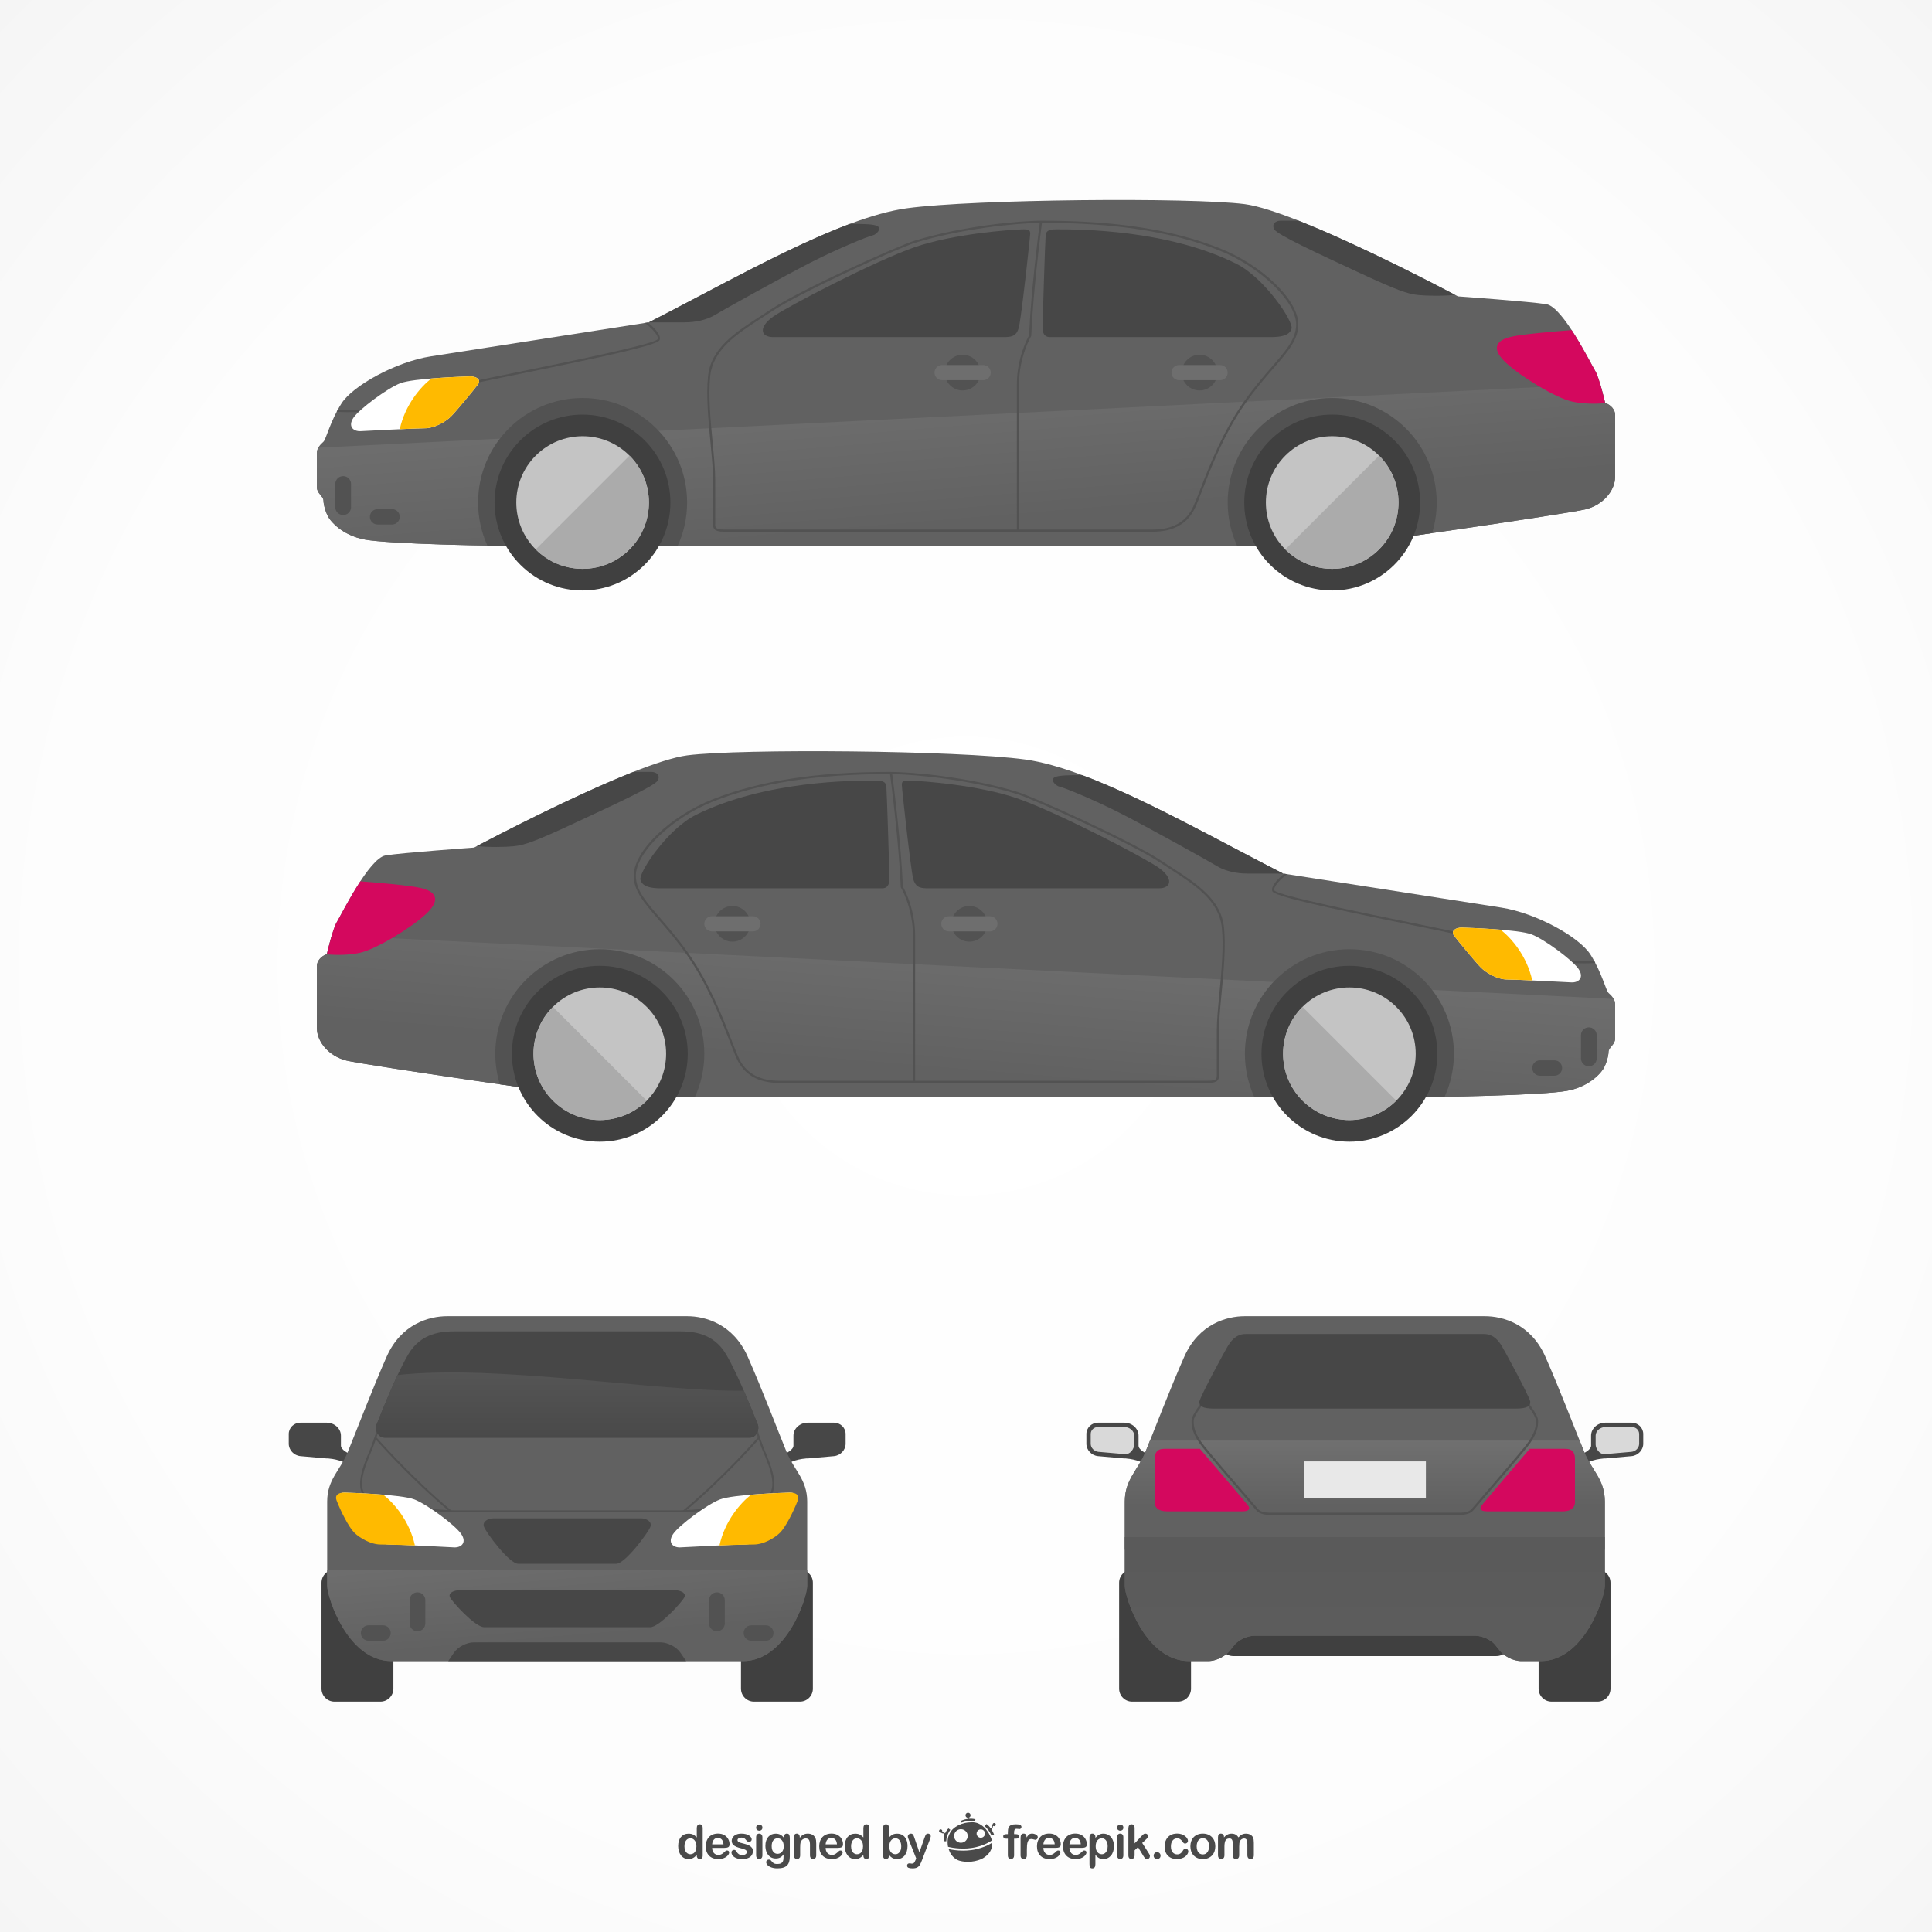 <?xml version="1.0" encoding="utf-8"?>
<!-- Generator: Adobe Illustrator 27.5.0, SVG Export Plug-In . SVG Version: 6.00 Build 0)  -->
<svg version="1.1" xmlns="http://www.w3.org/2000/svg" xmlns:xlink="http://www.w3.org/1999/xlink" x="0px" y="0px"
	 viewBox="0 0 500 500" style="enable-background:new 0 0 500 500;" xml:space="preserve">
<rect x="0" y="0" width="500" height="500" fill="#808080" stroke="none"/>
<g id="BACKGROUND">
	<radialGradient id="SVGID_1_" cx="250" cy="250" r="419.67" gradientUnits="userSpaceOnUse">
		<stop  offset="0" style="stop-color:#FFFFFF"/>
		<stop  offset="0.566" style="stop-color:#FDFDFD"/>
		<stop  offset="0.821" style="stop-color:#F6F6F6"/>
		<stop  offset="1" style="stop-color:#EAEAEA"/>
	</radialGradient>
	<rect style="fill:url(#SVGID_1_);" width="500" height="500"/>
</g>
<g id="OBJECTS">
	<g>
		<path style="fill:#616161;" d="M85.443,134.483c0,0,2.798,4.057,9.094,5.176c6.295,1.119,31.477,1.679,46.307,1.679
			c14.829,0,196.278,0,203.926,0c3.918,0,60.904-8.394,65.521-9.513c4.616-1.119,7.694-4.897,7.694-8.394c0-3.498,0-14.991,0-16.135
			c0-1.143-0.978-2.472-2.588-3.032c0,0-1.469-6.505-2.588-8.324c-1.119-1.819-8.324-16.508-12.592-17.208
			c-4.267-0.699-22.897-2.028-22.897-2.028s-41.41-22.103-55.213-23.876c-13.805-1.772-69.904-1.306-87.391,1.072
			c-17.488,2.378-44.302,18.047-66.779,29.519c0,0-47.519,7.415-56.472,8.814c-8.954,1.399-20.146,7.554-23.083,12.171
			c-2.938,4.616-3.987,9.303-4.687,9.933c-0.699,0.629-1.679,1.539-1.679,2.938c0,1.399,0,7.345,0,8.883
			c0,1.539,1.703,2.262,1.703,3.428C83.718,130.752,84.485,133.39,85.443,134.483z"/>
		
			<linearGradient id="SVGID_00000073700593203839355840000012996181464140031361_" gradientUnits="userSpaceOnUse" x1="248.241" y1="95.497" x2="251.531" y2="135.209">
			<stop  offset="0" style="stop-color:#707070"/>
			<stop  offset="1" style="stop-color:#616161"/>
		</linearGradient>
		<path style="fill:url(#SVGID_00000073700593203839355840000012996181464140031361_);" d="M82.016,117.275c0,1.399,0,7.345,0,8.883
			c0,1.539,1.703,2.262,1.703,3.428c0,1.166,0.767,3.804,1.725,4.896c0,0,2.798,4.057,9.094,5.176
			c6.295,1.119,31.477,1.679,46.307,1.679c14.829,0,196.278,0,203.926,0c3.918,0,60.904-8.394,65.521-9.513
			c4.616-1.119,7.694-4.897,7.694-8.394c0-3.498,0-14.991,0-16.135c0-1.143-0.978-2.472-2.588-3.032c0,0-0.572-2.53-1.273-4.875
			l-331.74,16.475C82.163,116.27,82.016,116.735,82.016,117.275z"/>
		<g>
			<path style="fill:#525252;" d="M170.72,87.989c0.462-1.319-1.493-3.247-3.052-4.527c-0.17,0.027-0.423,0.066-0.746,0.117
				c1.767,1.401,3.61,3.256,3.276,4.21c-0.861,1.304-23.625,5.946-35.854,8.44c-5.563,1.134-9.955,2.03-11.892,2.495
				c-3.118,0.748-8.201,2.141-13.117,3.487c-6.176,1.691-12.009,3.288-13.532,3.503c-2.278,0.321-5.43,0.519-8.37,0.298
				c-0.1,0.181-0.194,0.36-0.288,0.539c0.948,0.08,1.919,0.118,2.88,0.118c2.137,0,4.221-0.171,5.857-0.401
				c1.556-0.22,7.407-1.822,13.601-3.518c4.912-1.345,9.991-2.736,13.1-3.482c1.928-0.463,6.317-1.358,11.874-2.491
				C158.159,91.943,170.276,89.256,170.72,87.989z"/>
			<path style="fill:#525252;" d="M315.541,64.203c-12.275-4.834-26.807-7.084-45.729-7.084c-6.264,0-20.77,1.396-33.032,5.142
				c-4.339,1.326-29.451,12.626-37.192,17.755c-0.877,0.581-1.759,1.149-2.636,1.714c-6.666,4.296-12.962,8.354-13.716,15.649
				c-0.518,5.01,0.098,11.502,0.641,17.229c0.341,3.594,0.663,6.989,0.663,9.569v11.472c0,1.072,0.21,1.959,2.798,1.959h110.987
				c5.379,0,9.072-2.095,10.979-6.225c0.563-1.218,1.211-2.887,1.963-4.818c2.232-5.743,5.605-14.421,10.977-22.093
				c2.615-3.734,5.105-6.602,7.302-9.131c3.75-4.318,6.46-7.438,6.46-11.361C336.004,77.627,326.633,68.571,315.541,64.203z
				 M263.162,137.048h-75.825c-2.239,0-2.239-0.618-2.239-1.399v-11.472c0-2.606-0.323-6.015-0.665-9.622
				c-0.541-5.702-1.153-12.165-0.642-17.118c0.727-7.028,6.914-11.016,13.464-15.236c0.879-0.567,1.763-1.137,2.641-1.718
				c7.219-4.783,32.452-16.283,37.047-17.687c11.768-3.595,25.588-5.012,32.147-5.108c-0.315,2.414-2.321,18.085-2.755,29.102
				c-0.36,0.629-3.174,5.755-3.174,12.766V137.048z M329.121,94.973c-2.205,2.54-4.707,5.42-7.337,9.177
				c-5.41,7.728-8.798,16.444-11.041,22.211c-0.747,1.923-1.394,3.584-1.948,4.786c-1.807,3.916-5.33,5.9-10.471,5.9h-34.603V99.555
				c0-7.29,3.099-12.488,3.131-12.539l0.04-0.135c0.432-11.115,2.482-27.051,2.764-29.201c0.049,0,0.107-0.002,0.155-0.002
				c18.851,0,33.316,2.239,45.524,7.045c10.712,4.218,20.107,13.216,20.107,19.256C335.443,87.694,332.792,90.748,329.121,94.973z"
				/>
		</g>
		<g>
			<path style="fill:#525252;" d="M175.355,141.338c1.58-3.436,2.468-7.255,2.468-11.285c0-14.938-12.109-27.047-27.047-27.047
				s-27.047,12.109-27.047,27.047c0,3.975,0.864,7.746,2.404,11.145c5.297,0.093,10.434,0.14,14.71,0.14
				C144.386,141.338,157.439,141.338,175.355,141.338z"/>
			<path style="fill:#525252;" d="M370.64,137.962c0.764-2.502,1.178-5.157,1.178-7.909c0-14.938-12.11-27.047-27.048-27.047
				s-27.047,12.109-27.047,27.047c0,4.029,0.889,7.849,2.469,11.285c13.736,0,22.976,0,24.578,0
				C346.444,141.338,357.811,139.805,370.64,137.962z"/>
		</g>
		
			<ellipse transform="matrix(0.707 -0.707 0.707 0.707 -47.8 144.707)" style="fill:#404040;" cx="150.776" cy="130.053" rx="22.757" ry="22.757"/>
		<path style="fill:#C4C4C4;" d="M162.911,142.187c-6.701,6.702-17.567,6.702-24.268,0c-6.702-6.701-6.702-17.567,0-24.268
			c6.701-6.702,17.567-6.702,24.268,0C169.612,124.62,169.612,135.486,162.911,142.187z"/>
		<path style="fill:#ABABAB;" d="M162.911,142.187c6.702-6.701,6.702-17.567,0-24.268l-24.268,24.268
			C145.343,148.889,156.21,148.889,162.911,142.187z"/>
		<path style="fill:#404040;" d="M367.527,130.053c0,12.568-10.189,22.757-22.758,22.757c-12.567,0-22.756-10.189-22.756-22.757
			c0-12.568,10.188-22.757,22.756-22.757C357.338,107.296,367.527,117.485,367.527,130.053z"/>
		<path style="fill:#C4C4C4;" d="M356.904,142.187c-6.701,6.702-17.567,6.702-24.269,0c-6.701-6.701-6.701-17.567,0-24.268
			c6.701-6.702,17.567-6.702,24.269,0C363.605,124.62,363.605,135.486,356.904,142.187z"/>
		<path style="fill:#ABABAB;" d="M356.904,142.187c6.701-6.701,6.701-17.567,0-24.268l-24.269,24.268
			C339.337,148.889,350.203,148.889,356.904,142.187z"/>
		<path style="fill:#474747;" d="M184.982,81.531c2.308-1.399,17.907-10.072,24.902-13.64c6.995-3.567,14.55-6.645,15.809-6.925
			c1.259-0.28,2.518-1.819,1.399-2.448c-0.886-0.498-3.525-0.601-7.184-0.554c-15.943,5.961-35.168,16.881-51.971,25.456
			c0,0,6.972,0,9.35,0C179.665,83.419,182.673,82.93,184.982,81.531z"/>
		<path style="fill:#474747;" d="M264.469,59.357c-3.076,0.111-17.722,1.12-27.888,4.664c-10.166,3.544-32.643,15.203-36.467,17.907
			c-3.823,2.705-3.357,5.316,0,5.316c3.358,0,57.452,0,59.504,0c2.052,0,3.428-0.117,4.058-2.495
			c0.629-2.378,2.938-23.433,2.938-24.272C266.613,59.637,266.379,59.288,264.469,59.357z"/>
		<path style="fill:#474747;" d="M270.601,61.175c-0.14,1.609-0.77,21.825-0.77,22.664c0,0.839-0.35,3.404,1.889,3.404
			s54.841,0,57.219,0c2.378,0,4.827-0.327,5.316-2.215c0.489-1.889-7.001-13.136-14.34-16.788
			c-17.871-8.892-40.711-8.892-46.517-8.892C270.95,59.349,270.662,60.05,270.601,61.175z"/>
		<path style="fill:#474747;" d="M367.06,76.355c2.082,0.208,6.291,0.299,9.522-0.042c-4.076-2.152-24.777-12.978-40.506-19.194
			c-1.964,0-4.09,0-4.69,0c-1.189,0-2.379,0.823-1.609,2.23c0.77,1.407,11.263,6.234,21.475,10.99
			C361.465,75.096,364.264,76.075,367.06,76.355z"/>
		<path style="fill:#FFFFFF;" d="M121.584,97.41c-1.399,0.038-14.643,0.467-18,1.772c-3.358,1.306-10.633,6.715-12.125,8.954
			c-1.492,2.238,0,3.543,1.865,3.451c1.866-0.093,14.083-0.746,16.602-0.746c2.518,0,5.41-1.679,6.809-3.078
			c1.399-1.399,6.179-7.205,6.995-8.324C124.545,98.319,123.377,97.361,121.584,97.41z"/>
		<path style="fill:#FFBA00;" d="M121.584,97.41c-0.798,0.021-5.461,0.171-9.938,0.538c-2.86,2.241-6.821,6.855-8.189,13.131
			c2.856-0.132,5.453-0.239,6.468-0.239c2.518,0,5.41-1.679,6.809-3.078c1.399-1.399,6.179-7.205,6.995-8.324
			C124.545,98.319,123.377,97.361,121.584,97.41z"/>
		<path style="fill:#525252;" d="M90.85,131.255c0,1.126-0.913,2.039-2.039,2.039l0,0c-1.125,0-2.038-0.913-2.038-2.039v-5.995
			c0-1.127,0.913-2.039,2.038-2.039l0,0c1.126,0,2.039,0.913,2.039,2.039V131.255z"/>
		<path style="fill:#525252;" d="M103.457,133.749c0,1.101-0.892,1.994-1.994,1.994H97.72c-1.102,0-1.994-0.893-1.994-1.994l0,0
			c0-1.101,0.892-1.994,1.994-1.994h3.744C102.565,131.755,103.457,132.648,103.457,133.749L103.457,133.749z"/>
		<path style="fill:#D4085E;" d="M415.504,104.31c-0.037-0.014-0.07-0.032-0.107-0.045c0,0-1.469-6.505-2.588-8.324
			c-0.63-1.023-3.184-6.114-6.056-10.501c-4.525,0.339-13.16,1.059-16.003,1.803c-3.916,1.026-4.662,3.265-0.932,6.715
			c3.73,3.451,12.777,9.046,17.067,9.979C409.586,104.526,412.876,104.595,415.504,104.31z"/>
		<path style="fill:#525252;" d="M253.742,96.43c0,2.55-2.066,4.617-4.616,4.617c-2.55,0-4.617-2.067-4.617-4.617
			c0-2.55,2.067-4.617,4.617-4.617C251.676,91.813,253.742,93.88,253.742,96.43z"/>
		<path style="fill:#6E6E6E;" d="M256.4,96.43c0,1.082-0.877,1.959-1.959,1.959H243.81c-1.082,0-1.959-0.877-1.959-1.959l0,0
			c0-1.082,0.876-1.958,1.959-1.958h10.632C255.523,94.472,256.4,95.348,256.4,96.43L256.4,96.43z"/>
		<path style="fill:#525252;" d="M315.064,96.43c0,2.55-2.066,4.617-4.616,4.617c-2.55,0-4.616-2.067-4.616-4.617
			c0-2.55,2.066-4.617,4.616-4.617C312.998,91.813,315.064,93.88,315.064,96.43z"/>
		<path style="fill:#6E6E6E;" d="M317.723,96.43c0,1.082-0.876,1.959-1.958,1.959h-10.633c-1.082,0-1.958-0.877-1.958-1.959l0,0
			c0-1.082,0.876-1.958,1.958-1.958h10.633C316.847,94.472,317.723,95.348,317.723,96.43L317.723,96.43z"/>
	</g>
	<g>
		<path style="fill:#616161;" d="M414.557,277.139c0,0-2.798,4.057-9.094,5.176c-6.295,1.119-31.477,1.68-46.307,1.68
			c-14.829,0-196.278,0-203.926,0c-3.918,0-60.903-8.395-65.52-9.514c-4.617-1.119-7.695-4.896-7.695-8.395
			c0-3.497,0-14.99,0-16.134c0-1.144,0.979-2.472,2.588-3.032c0,0,1.469-6.505,2.588-8.324c1.119-1.819,8.324-16.508,12.591-17.208
			c4.267-0.699,22.897-2.028,22.897-2.028s41.41-22.104,55.213-23.876c13.804-1.772,69.903-1.306,87.391,1.072
			c17.487,2.378,44.302,18.047,66.779,29.519c0,0,47.519,7.415,56.472,8.814c8.954,1.399,20.146,7.555,23.084,12.171
			s3.987,9.303,4.687,9.932c0.7,0.631,1.679,1.539,1.679,2.939c0,1.399,0,7.345,0,8.884c0,1.539-1.702,2.262-1.702,3.428
			C416.282,273.408,415.516,276.045,414.557,277.139z"/>
		
			<linearGradient id="SVGID_00000129893936478676297990000017682974267638386847_" gradientUnits="userSpaceOnUse" x1="-3032.446" y1="238.153" x2="-3029.157" y2="277.866" gradientTransform="matrix(-1 0 0 1 -2780.688 0)">
			<stop  offset="0" style="stop-color:#707070"/>
			<stop  offset="1" style="stop-color:#616161"/>
		</linearGradient>
		<path style="fill:url(#SVGID_00000129893936478676297990000017682974267638386847_);" d="M417.984,259.931
			c0,1.399,0,7.345,0,8.884c0,1.539-1.702,2.262-1.702,3.428c0,1.166-0.767,3.803-1.726,4.897c0,0-2.798,4.057-9.094,5.176
			c-6.295,1.119-31.477,1.68-46.307,1.68c-14.829,0-196.278,0-203.926,0c-3.918,0-60.903-8.395-65.52-9.514
			c-4.617-1.119-7.695-4.896-7.695-8.395c0-3.497,0-14.99,0-16.134c0-1.144,0.979-2.472,2.588-3.032c0,0,0.572-2.53,1.273-4.876
			l331.74,16.475C417.837,258.926,417.984,259.391,417.984,259.931z"/>
		<g>
			<path style="fill:#525252;" d="M329.281,230.644c-0.463-1.318,1.492-3.246,3.051-4.527c0.171,0.027,0.423,0.066,0.746,0.117
				c-1.767,1.401-3.609,3.256-3.276,4.211c0.861,1.304,23.625,5.946,35.854,8.44c5.563,1.134,9.955,2.029,11.893,2.495
				c3.117,0.748,8.201,2.14,13.117,3.486c6.176,1.691,12.01,3.289,13.531,3.503c2.279,0.321,5.431,0.519,8.371,0.298
				c0.099,0.181,0.193,0.36,0.287,0.54c-0.947,0.079-1.918,0.118-2.88,0.118c-2.138,0-4.221-0.17-5.857-0.401
				c-1.557-0.22-7.407-1.822-13.602-3.518c-4.912-1.345-9.99-2.736-13.1-3.482c-1.928-0.463-6.316-1.358-11.873-2.491
				C341.841,234.599,329.725,231.912,329.281,230.644z"/>
			<path style="fill:#525252;" d="M163.997,226.635c0,3.923,2.709,7.043,6.459,11.361c2.197,2.53,4.688,5.397,7.302,9.132
				c5.371,7.671,8.745,16.35,10.978,22.092c0.751,1.933,1.4,3.601,1.962,4.818c1.906,4.13,5.6,6.226,10.979,6.226h110.987
				c2.589,0,2.799-0.887,2.799-1.959v-11.473c0-2.579,0.321-5.975,0.663-9.568c0.543-5.729,1.158-12.22,0.641-17.229
				c-0.754-7.295-7.051-11.354-13.717-15.649c-0.877-0.565-1.759-1.134-2.635-1.714c-7.742-5.128-32.854-16.429-37.193-17.755
				c-12.262-3.745-26.769-5.142-33.032-5.142c-18.923,0-33.455,2.251-45.73,7.085C173.367,211.226,163.997,220.282,163.997,226.635z
				 M236.838,242.21c0-7.011-2.813-12.137-3.174-12.765c-0.433-11.018-2.439-26.688-2.755-29.102
				c6.56,0.097,20.38,1.513,32.147,5.108c4.596,1.404,29.828,12.904,37.048,17.686c0.878,0.581,1.763,1.151,2.642,1.718
				c6.55,4.221,12.736,8.208,13.463,15.236c0.512,4.954-0.1,11.417-0.641,17.119c-0.343,3.607-0.666,7.016-0.666,9.621v11.473
				c0,0.781,0,1.398-2.239,1.398h-75.825V242.21z M164.557,226.635c0-6.04,9.396-15.038,20.108-19.256
				c12.207-4.806,26.673-7.045,45.524-7.045c0.048,0,0.106,0.002,0.155,0.002c0.281,2.15,2.333,18.087,2.763,29.202l0.04,0.134
				c0.032,0.051,3.131,5.249,3.131,12.539v37.493h-34.602c-5.141,0-8.665-1.984-10.471-5.9c-0.555-1.201-1.2-2.863-1.948-4.785
				c-2.243-5.768-5.631-14.484-11.041-22.211c-2.63-3.758-5.131-6.637-7.337-9.177C167.208,233.403,164.557,230.349,164.557,226.635
				z"/>
		</g>
		<g>
			<path style="fill:#525252;" d="M324.645,283.994c-1.58-3.437-2.468-7.256-2.468-11.285c0-14.938,12.109-27.047,27.047-27.047
				c14.938,0,27.048,12.11,27.048,27.047c0,3.975-0.865,7.746-2.405,11.144c-5.296,0.093-10.434,0.141-14.71,0.141
				C355.614,283.994,342.56,283.994,324.645,283.994z"/>
			<path style="fill:#525252;" d="M129.361,280.617c-0.764-2.502-1.178-5.156-1.178-7.908c0-14.938,12.11-27.047,27.047-27.047
				s27.047,12.11,27.047,27.047c0,4.029-0.888,7.849-2.468,11.285c-13.737,0-22.977,0-24.579,0
				C153.556,283.994,142.189,282.46,129.361,280.617z"/>
		</g>
		<path style="fill:#404040;" d="M326.467,272.709c0,12.568,10.189,22.756,22.757,22.756c12.568,0,22.757-10.188,22.757-22.756
			c0-12.568-10.189-22.757-22.757-22.757C336.656,249.952,326.467,260.141,326.467,272.709z"/>
		<path style="fill:#C4C4C4;" d="M337.09,284.843c6.701,6.702,17.567,6.702,24.268,0c6.702-6.701,6.702-17.567,0-24.269
			c-6.7-6.701-17.566-6.701-24.268,0C330.389,267.275,330.389,278.142,337.09,284.843z"/>
		<path style="fill:#ABABAB;" d="M337.09,284.843c-6.701-6.701-6.701-17.567,0-24.269l24.268,24.269
			C354.657,291.545,343.791,291.545,337.09,284.843z"/>
		<path style="fill:#404040;" d="M132.474,272.709c0,12.568,10.188,22.756,22.757,22.756c12.568,0,22.756-10.188,22.756-22.756
			c0-12.568-10.189-22.757-22.756-22.757C142.662,249.952,132.474,260.141,132.474,272.709z"/>
		<path style="fill:#C4C4C4;" d="M143.096,284.843c6.701,6.702,17.567,6.702,24.268,0c6.702-6.701,6.702-17.567,0-24.269
			c-6.701-6.701-17.567-6.701-24.268,0C136.395,267.275,136.395,278.142,143.096,284.843z"/>
		<path style="fill:#ABABAB;" d="M143.096,284.843c-6.702-6.701-6.702-17.567,0-24.269l24.268,24.269
			C160.663,291.545,149.797,291.545,143.096,284.843z"/>
		<path style="fill:#474747;" d="M315.019,224.186c-2.309-1.399-17.907-10.073-24.902-13.64c-6.995-3.567-14.55-6.646-15.809-6.925
			c-1.259-0.28-2.518-1.819-1.399-2.448c0.886-0.498,3.525-0.601,7.185-0.554c15.942,5.961,35.168,16.881,51.971,25.456
			c0,0-6.972,0-9.351,0C320.335,226.075,317.326,225.585,315.019,224.186z"/>
		<path style="fill:#474747;" d="M235.532,202.012c3.075,0.111,17.722,1.12,27.887,4.664c10.166,3.544,32.644,15.202,36.467,17.907
			c3.823,2.705,3.358,5.316,0,5.316c-3.357,0-57.452,0-59.504,0c-2.052,0-3.427-0.117-4.057-2.496
			c-0.63-2.378-2.938-23.433-2.938-24.272C233.387,202.292,233.621,201.943,235.532,202.012z"/>
		<path style="fill:#474747;" d="M229.4,203.831c0.14,1.609,0.77,21.824,0.77,22.663c0,0.839,0.35,3.405-1.889,3.405
			c-2.238,0-54.84,0-57.219,0s-4.827-0.327-5.316-2.215c-0.49-1.889,7.001-13.137,14.34-16.788
			c17.871-8.892,40.711-8.892,46.517-8.892C229.05,202.004,229.339,202.706,229.4,203.831z"/>
		<path style="fill:#474747;" d="M132.939,219.01c-2.082,0.208-6.292,0.299-9.521-0.042c4.076-2.153,24.777-12.978,40.506-19.195
			c1.963,0,4.09,0,4.689,0c1.189,0,2.378,0.823,1.609,2.23c-0.77,1.407-11.262,6.233-21.475,10.99
			C138.535,217.751,135.737,218.73,132.939,219.01z"/>
		<path style="fill:#FFFFFF;" d="M378.416,240.065c1.398,0.038,14.643,0.467,18,1.773c3.357,1.306,10.633,6.715,12.125,8.953
			c1.492,2.239,0.001,3.544-1.865,3.451c-1.865-0.093-14.083-0.745-16.602-0.745c-2.518,0-5.409-1.68-6.809-3.079
			c-1.398-1.399-6.179-7.205-6.994-8.324C375.455,240.974,376.623,240.017,378.416,240.065z"/>
		<path style="fill:#FFBA00;" d="M378.416,240.065c0.799,0.022,5.461,0.171,9.939,0.538c2.86,2.241,6.821,6.856,8.189,13.131
			c-2.855-0.133-5.453-0.238-6.469-0.238c-2.518,0-5.409-1.68-6.809-3.079c-1.398-1.399-6.179-7.205-6.994-8.324
			C375.455,240.974,376.623,240.017,378.416,240.065z"/>
		<path style="fill:#525252;" d="M409.15,273.91c0,1.127,0.913,2.039,2.039,2.039l0,0c1.126,0,2.039-0.912,2.039-2.039v-5.994
			c0-1.127-0.913-2.039-2.039-2.039l0,0c-1.126,0-2.039,0.912-2.039,2.039V273.91z"/>
		<path style="fill:#525252;" d="M396.543,276.404c0,1.102,0.892,1.993,1.993,1.993h3.745c1.1,0,1.993-0.892,1.993-1.993l0,0
			c0-1.102-0.893-1.994-1.993-1.994h-3.745C397.435,274.41,396.543,275.303,396.543,276.404L396.543,276.404z"/>
		<path style="fill:#D4085E;" d="M84.497,246.965c0.037-0.014,0.07-0.032,0.107-0.045c0,0,1.469-6.505,2.588-8.324
			c0.629-1.023,3.183-6.114,6.055-10.5c4.525,0.339,13.16,1.059,16.002,1.803c3.917,1.026,4.662,3.265,0.932,6.715
			c-3.73,3.45-12.778,9.046-17.068,9.979C90.414,247.181,87.124,247.25,84.497,246.965z"/>
		<path style="fill:#525252;" d="M246.258,239.085c0,2.55,2.067,4.617,4.617,4.617c2.549,0,4.617-2.067,4.617-4.617
			c0-2.55-2.067-4.616-4.617-4.616C248.325,234.469,246.258,236.536,246.258,239.085z"/>
		<path style="fill:#6E6E6E;" d="M243.6,239.085c0,1.082,0.877,1.959,1.959,1.959h10.632c1.082,0,1.959-0.877,1.959-1.959l0,0
			c0-1.082-0.877-1.958-1.959-1.958h-10.632C244.477,237.127,243.6,238.003,243.6,239.085L243.6,239.085z"/>
		<path style="fill:#525252;" d="M184.936,239.085c0,2.55,2.066,4.617,4.617,4.617c2.55,0,4.617-2.067,4.617-4.617
			c0-2.55-2.067-4.616-4.617-4.616C187.002,234.469,184.936,236.536,184.936,239.085z"/>
		<path style="fill:#6E6E6E;" d="M182.277,239.085c0,1.082,0.876,1.959,1.958,1.959h10.632c1.082,0,1.959-0.877,1.959-1.959l0,0
			c0-1.082-0.877-1.958-1.959-1.958h-10.632C183.154,237.127,182.277,238.003,182.277,239.085L182.277,239.085z"/>
	</g>
	<g>
		<g>
			<g>
				<path style="fill:#474747;" d="M215.81,368.19l-6.763-0.001c-2.014,0-3.703,1.505-3.703,3.359v2.586
					c0,1.084-1.958,2.064-2.763,2.344l1.382,2.238c0,0,1.839-1.047,4.599-1.258l-0.014-0.015c0.165,0.006,0.328,0.017,0.499,0.002
					l6.763-0.595c1.699-0.15,3.035-1.584,3.035-3.208v-2.513C218.845,369.506,217.509,368.19,215.81,368.19z"/>
				<path style="fill:#474747;" d="M77.766,368.19l6.763-0.001c2.013,0,3.702,1.505,3.702,3.359v2.586
					c0,1.084,1.959,2.064,2.763,2.344l-1.381,2.238c0,0-1.839-1.047-4.599-1.258l0.014-0.015c-0.165,0.006-0.329,0.017-0.499,0.002
					l-6.763-0.595c-1.7-0.15-3.035-1.584-3.035-3.208v-2.513C74.73,369.506,76.066,368.19,77.766,368.19z"/>
			</g>
			<g>
				<path style="fill:#404040;" d="M101.81,437.02c0,1.855-1.503,3.358-3.357,3.358H86.561c-1.854,0-3.357-1.502-3.357-3.358V409.6
					c0-1.854,1.503-3.357,3.357-3.357h11.892c1.854,0,3.357,1.504,3.357,3.357V437.02z"/>
				<path style="fill:#404040;" d="M210.372,437.02c0,1.855-1.504,3.358-3.358,3.358h-11.891c-1.854,0-3.358-1.502-3.358-3.358
					V409.6c0-1.854,1.504-3.357,3.358-3.357h11.891c1.854,0,3.358,1.504,3.358,3.357V437.02z"/>
			</g>
			<path style="fill:#616161;" d="M203.587,375.815c-1.959-4.758-6.296-16.158-10.073-24.693
				c-3.777-8.533-11.052-10.492-15.669-10.492s-31.058,0-31.058,0s-26.441,0-31.058,0c-4.616,0-11.891,1.959-15.669,10.492
				c-3.777,8.535-8.114,19.936-10.073,24.693c-1.958,4.756-5.316,7.064-5.316,12.801c0,5.735,0,18.793,0,21.777
				s5.317,19.492,16.602,19.492c11.285,0,45.514,0,45.514,0s34.229,0,45.514,0c11.285,0,16.602-16.508,16.602-19.492
				s0-16.042,0-21.777C208.903,382.879,205.545,380.57,203.587,375.815z"/>
			
				<linearGradient id="SVGID_00000154410067771708743400000010133460520909802165_" gradientUnits="userSpaceOnUse" x1="145.812" y1="396.603" x2="148.082" y2="424.012">
				<stop  offset="0" style="stop-color:#707070"/>
				<stop  offset="1" style="stop-color:#616161"/>
			</linearGradient>
			<path style="fill:url(#SVGID_00000154410067771708743400000010133460520909802165_);" d="M84.672,406.242c0,1.867,0,3.364,0,4.15
				c0,2.984,5.317,19.492,16.602,19.492c11.285,0,45.514,0,45.514,0s34.229,0,45.514,0c11.285,0,16.602-16.508,16.602-19.492
				c0-0.786,0-2.283,0-4.15H84.672z"/>
			<path style="fill:none;stroke:#525252;stroke-width:0.5;stroke-miterlimit:10;" d="M196.421,372.06
				c0,0-8.844,10.166-19.461,19.035"/>
			<path style="fill:none;stroke:#525252;stroke-width:0.5;stroke-miterlimit:10;" d="M98.289,368.19c0,0-0.19,1.359-1.959,6.203
				c-0.886,2.425-5.083,10.445-1.399,13.057c3.684,2.611,20.798,3.684,22.804,3.684c2.005,0,29.053,0,29.053,0s27.047,0,29.052,0
				c2.006,0,19.12-1.072,22.804-3.684c3.684-2.611-0.513-10.632-1.399-13.057c-1.769-4.844-1.958-6.203-1.958-6.203"/>
			<path style="fill:none;stroke:#525252;stroke-width:0.5;stroke-miterlimit:10;" d="M97.154,372.06
				c0,0,8.844,10.166,19.461,19.035"/>
			<path style="fill:#474747;" d="M196.125,368.703c-0.466-1.119-4.85-12.498-8.207-18.188c-3.357-5.689-8.861-5.969-12.218-5.969
				c-3.356,0-28.9,0-28.912,0l0,0c-0.012,0-25.556,0-28.913,0c-3.357,0-8.86,0.279-12.218,5.969
				c-3.358,5.69-7.742,17.068-8.207,18.188c-0.467,1.119,0.279,3.357,2.051,3.357c1.771,0,47.262,0,47.286,0l0,0
				c0.024,0,45.514,0,47.286,0C195.845,372.06,196.592,369.822,196.125,368.703z"/>
			<path style="fill:#474747;" d="M166.001,392.951c-1.12,0-19.213,0-19.213,0s-18.094,0-19.213,0c-1.119,0-2.797,0.747-2.331,2.146
				c0.466,1.398,6.528,9.605,8.86,9.605c2.332,0,12.685,0,12.685,0s10.352,0,12.684,0c2.332,0,8.394-8.207,8.86-9.605
				C168.798,393.698,167.12,392.951,166.001,392.951z"/>
			<path style="fill:#474747;" d="M174.814,411.559c-1.12,0-26.395,0-26.395,0s-28.54,0-29.659,0c-1.119,0-2.798,0.607-2.331,1.745
				c0.466,1.138,6.528,7.813,8.86,7.813c2.331,0,23.13,0,23.13,0s17.534,0,19.866,0c2.331,0,8.393-6.676,8.86-7.813
				C177.611,412.166,175.933,411.559,174.814,411.559z"/>
			<g>
				<g>
					<path style="fill:#FFFFFF;" d="M204.325,386.284c-1.398,0.038-14.643,0.466-18,1.772c-3.358,1.305-10.633,6.715-12.125,8.953
						c-1.493,2.238-0.001,3.543,1.865,3.451c1.865-0.094,14.083-0.746,16.602-0.746c2.518,0,5.41-1.68,6.809-3.078
						c1.399-1.398,5.436-7.008,6.252-8.127C206.543,387.391,206.119,386.236,204.325,386.284z"/>
					<path style="fill:#FFBA00;" d="M204.325,386.284c-0.799,0.022-5.461,0.171-9.938,0.538c-2.86,2.241-6.821,6.855-8.188,13.131
						c2.855-0.133,7.869-0.238,8.885-0.238c2.518,0,5.41-1.68,6.809-3.078c1.399-1.398,3.451-5.41,4.579-8.324
						C206.971,387.022,206.119,386.236,204.325,386.284z"/>
					<path style="fill:#525252;" d="M187.577,420.129c0,1.127-0.913,2.039-2.039,2.039l0,0c-1.126,0-2.039-0.912-2.039-2.039v-5.994
						c0-1.127,0.913-2.039,2.039-2.039l0,0c1.126,0,2.039,0.912,2.039,2.039V420.129z"/>
					<path style="fill:#525252;" d="M200.185,422.623c0,1.102-0.892,1.994-1.993,1.994h-3.745c-1.101,0-1.994-0.893-1.994-1.994l0,0
						c0-1.101,0.893-1.994,1.994-1.994h3.745C199.292,420.629,200.185,421.522,200.185,422.623L200.185,422.623z"/>
				</g>
				<g>
					<path style="fill:#FFFFFF;" d="M89.251,386.284c1.398,0.038,14.643,0.466,18,1.772c3.358,1.305,10.632,6.715,12.125,8.953
						c1.492,2.238,0.001,3.543-1.865,3.451c-1.866-0.094-14.084-0.746-16.602-0.746s-5.41-1.68-6.809-3.078
						c-1.399-1.398-5.436-7.008-6.252-8.127C87.032,387.391,87.457,386.236,89.251,386.284z"/>
					<path style="fill:#FFBA00;" d="M89.251,386.284c0.798,0.022,5.46,0.171,9.938,0.538c2.86,2.241,6.821,6.855,8.188,13.131
						c-2.855-0.133-7.87-0.238-8.885-0.238c-2.519,0-5.41-1.68-6.809-3.078c-1.399-1.398-3.451-5.41-4.579-8.324
						C86.605,387.022,87.457,386.236,89.251,386.284z"/>
					<path style="fill:#525252;" d="M105.998,420.129c0,1.127,0.913,2.039,2.039,2.039l0,0c1.125,0,2.038-0.912,2.038-2.039v-5.994
						c0-1.127-0.913-2.039-2.038-2.039l0,0c-1.127,0-2.039,0.912-2.039,2.039V420.129z"/>
					<path style="fill:#525252;" d="M93.391,422.623c0,1.102,0.893,1.994,1.994,1.994h3.745c1.101,0,1.993-0.893,1.993-1.994l0,0
						c0-1.101-0.892-1.994-1.993-1.994h-3.745C94.283,420.629,93.391,421.522,93.391,422.623L93.391,422.623z"/>
				</g>
			</g>
			<path style="fill:#474747;" d="M146.788,429.885c0,0,16.831,0,30.78,0l-1.482-2.178c-1.029-1.516-3.318-2.67-5.172-2.67H122.66
				c-1.856,0-4.139,1.154-5.171,2.67l-1.481,2.178C129.958,429.885,146.788,429.885,146.788,429.885z"/>
			
				<linearGradient id="SVGID_00000085929751482237733230000008258151703578805127_" gradientUnits="userSpaceOnUse" x1="146.788" y1="351.914" x2="146.788" y2="374.962">
				<stop  offset="0" style="stop-color:#575757"/>
				<stop  offset="1" style="stop-color:#474747"/>
			</linearGradient>
			<path style="fill:url(#SVGID_00000085929751482237733230000008258151703578805127_);" d="M99.502,372.06
				c1.771,0,47.262,0,47.286,0s45.514,0,47.286,0c1.772,0,2.519-2.238,2.052-3.357c-0.262-0.629-1.763-4.502-3.623-8.783
				c-22.968,0.262-63.742-6.891-89.596-4.066c-2.629,5.596-5.112,12.023-5.456,12.85C96.983,369.822,97.729,372.06,99.502,372.06z"
				/>
		</g>
		<g>
			<path style="fill:#404040;" d="M390.64,425.236c0,1.854-1.503,3.358-3.358,3.358h-68.139c-1.853,0-3.357-1.504-3.357-3.358
				v-2.813c0-1.854,1.504-3.357,3.357-3.357h68.139c1.855,0,3.358,1.503,3.358,3.357V425.236z"/>
			<g>
				<path style="fill:#474747;" d="M422.234,368.19l-6.763-0.001c-2.013,0-3.702,1.505-3.702,3.359v2.586
					c0,1.084-1.959,2.064-2.764,2.344l1.382,2.238c0,0,1.839-1.047,4.599-1.258l-0.014-0.015c0.165,0.006,0.329,0.017,0.499,0.002
					l6.763-0.595c1.699-0.15,3.035-1.584,3.035-3.208v-2.513C425.27,369.506,423.934,368.19,422.234,368.19z"/>
				<path style="fill:#474747;" d="M284.19,368.19l6.763-0.001c2.014,0,3.703,1.505,3.703,3.359v2.586
					c0,1.084,1.958,2.064,2.763,2.344l-1.382,2.238c0,0-1.84-1.047-4.6-1.258l0.014-0.015c-0.164,0.006-0.328,0.017-0.498,0.002
					l-6.763-0.595c-1.699-0.15-3.035-1.584-3.035-3.208v-2.513C281.155,369.506,282.491,368.19,284.19,368.19z"/>
				<path style="fill:#D9D9D9;" d="M291.098,376.33c1.551,0.135,2.439-1.566,2.439-2.475v-2.307c0-1.214-1.184-2.24-2.584-2.24
					l-6.764,0.002c-1.074,0-1.915,0.799-1.915,1.82v2.513c0,1.056,0.904,1.995,2.015,2.095L291.098,376.33L291.098,376.33z"/>
				<path style="fill:#D9D9D9;" d="M415.389,376.33c-1.551,0.135-2.44-1.566-2.44-2.475v-2.307c0-1.214,1.184-2.24,2.584-2.24
					l6.764,0.002c1.074,0,1.914,0.799,1.914,1.82v2.513c0,1.056-0.903,1.995-2.014,2.095L415.389,376.33L415.389,376.33z"/>
			</g>
			<g>
				<path style="fill:#404040;" d="M308.234,437.02c0,1.855-1.503,3.358-3.357,3.358h-11.891c-1.854,0-3.358-1.502-3.358-3.358
					V409.6c0-1.854,1.504-3.357,3.358-3.357h11.891c1.854,0,3.357,1.504,3.357,3.357V437.02z"/>
				<path style="fill:#404040;" d="M416.797,437.02c0,1.855-1.504,3.358-3.357,3.358h-11.892c-1.854,0-3.357-1.502-3.357-3.358
					V409.6c0-1.854,1.503-3.357,3.357-3.357h11.892c1.854,0,3.357,1.504,3.357,3.357V437.02z"/>
			</g>
			<path style="fill:#616161;" d="M410.012,375.815c-1.959-4.758-6.295-16.158-10.072-24.693
				c-3.777-8.533-11.053-10.492-15.67-10.492c-4.616,0-31.057,0-31.057,0s-26.441,0-31.059,0c-4.616,0-11.891,1.959-15.668,10.492
				c-3.777,8.535-8.114,19.936-10.073,24.693c-1.958,4.756-5.315,7.064-5.315,12.801c0,5.735,0,18.793,0,21.777
				s5.316,19.492,16.602,19.492c1.351,0,3.031,0,4.942,0c2.563,0,4.804-1.668,5.47-2.496l1.361-1.693
				c1.086-1.349,3.419-2.381,5.272-2.381h56.939c1.856,0,4.189,1.032,5.271,2.381l1.443,1.797c0.754,0.855,2.906,2.393,5.375,2.393
				c1.914,0,3.6,0,4.953,0c11.285,0,16.602-16.508,16.602-19.492s0-16.042,0-21.777C415.328,382.879,411.971,380.57,410.012,375.815
				z"/>
			
				<linearGradient id="SVGID_00000165228651435329659840000012919323776376908974_" gradientUnits="userSpaceOnUse" x1="353.213" y1="372.666" x2="353.213" y2="389.743">
				<stop  offset="0" style="stop-color:#707070"/>
				<stop  offset="1" style="stop-color:#616161"/>
			</linearGradient>
			<path style="fill:url(#SVGID_00000165228651435329659840000012919323776376908974_);" d="M296.413,375.815
				c-1.958,4.756-5.315,7.064-5.315,12.801c0,2.984,0,7.95,0,12.45h124.23c0-4.5,0-9.466,0-12.45c0-5.736-3.357-8.045-5.316-12.801
				c-0.336-0.815-0.744-1.835-1.205-2.991H297.617C297.158,373.979,296.749,375,296.413,375.815z"/>
			<g>
				<path style="fill:#525252;" d="M377.695,392.042H328.73c-1.874,0-2.949-0.374-3.713-1.29c-0.184-0.221-1.038-1.213-2.244-2.615
					c-3.341-3.879-9.559-11.102-11.469-13.477c-2.727-3.39-2.998-5.545-2.93-7.043c0.073-1.615,2.815-4.924,2.933-5.063l0.43,0.358
					c-0.761,0.914-2.749,3.545-2.804,4.73c-0.064,1.4,0.198,3.424,2.807,6.666c1.905,2.369,8.118,9.586,11.457,13.463
					c1.209,1.406,2.066,2.401,2.25,2.622c0.653,0.784,1.573,1.089,3.283,1.089h48.965c1.709,0,2.629-0.305,3.282-1.089
					c0.185-0.221,1.04-1.216,2.251-2.622c3.338-3.877,9.551-11.094,11.456-13.463c2.608-3.242,2.87-5.266,2.807-6.666
					c-0.054-1.186-2.042-3.816-2.804-4.73l0.43-0.358c0.117,0.14,2.859,3.448,2.933,5.063c0.068,1.498-0.202,3.653-2.929,7.043
					c-1.912,2.375-8.129,9.598-11.469,13.477c-1.207,1.402-2.061,2.395-2.245,2.615
					C380.644,391.668,379.568,392.042,377.695,392.042z"/>
			</g>
			<g>
				<path style="fill:#D4085E;" d="M395.893,374.951c0,0-12.427,14.502-12.637,14.922c-0.21,0.42-0.35,1.26,1.609,1.26
					c1.958,0,17.977,0,19.445,0c1.469,0,3.288-0.35,3.288-2.449c0-2.098,0-9.545,0-11.049s-0.489-2.684-2.519-2.684
					C403.052,374.951,395.893,374.951,395.893,374.951z"/>
				<path style="fill:#D4085E;" d="M310.532,374.951c0,0,12.427,14.502,12.637,14.922c0.21,0.42,0.35,1.26-1.608,1.26
					c-1.959,0-17.977,0-19.446,0c-1.469,0-3.288-0.35-3.288-2.449c0-2.098,0-9.545,0-11.049s0.49-2.684,2.518-2.684
					S310.532,374.951,310.532,374.951z"/>
			</g>
			<path style="fill:#474747;" d="M388.56,348.184c-0.559-0.84-1.865-2.938-4.476-2.938c-2.611,0-30.871,0-30.871,0
				s-28.26,0-30.871,0c-2.612,0-3.918,2.098-4.478,2.938c-0.56,0.84-7.368,13.43-7.461,14.549c-0.093,1.119,0.652,1.818,3.917,1.818
				c3.265,0,38.893,0,38.893,0s35.627,0,38.892,0c3.265,0,4.011-0.699,3.917-1.818C395.929,361.613,389.12,349.023,388.56,348.184z"
				/>
			<rect x="337.404" y="378.215" style="fill:#E8E8E8;" width="31.617" height="9.514"/>
			
				<linearGradient id="SVGID_00000073718240869568377420000007832239452727554492_" gradientUnits="userSpaceOnUse" x1="353.213" y1="393.231" x2="353.213" y2="420.389">
				<stop  offset="0" style="stop-color:#595959"/>
				<stop  offset="1" style="stop-color:#5C5C5C"/>
			</linearGradient>
			<path style="fill:url(#SVGID_00000073718240869568377420000007832239452727554492_);" d="M291.098,397.801
				c0,5.318,0,10.79,0,12.592c0,2.984,5.316,19.492,16.602,19.492c1.351,0,3.031,0,4.942,0c2.563,0,4.804-1.668,5.47-2.496
				l1.361-1.693c1.086-1.349,3.419-2.381,5.272-2.381h56.939c1.856,0,4.189,1.032,5.271,2.381l1.443,1.797
				c0.754,0.855,2.906,2.393,5.375,2.393c1.914,0,3.6,0,4.953,0c11.285,0,16.602-16.508,16.602-19.492c0-1.802,0-7.273,0-12.592
				H291.098z"/>
		</g>
	</g>
</g>
<g id="DESIGNED_BY_FREEPIK">
	<g id="XMLID_1_">
		<g id="XMLID_38_">
			<path id="XMLID_59_" style="fill:#4A4A4A;" d="M181.089,472.133c-0.246,0-0.434,0.086-0.566,0.256
				c-0.133,0.17-0.199,0.42-0.199,0.752v2.393c-0.305-0.332-0.617-0.578-0.938-0.738c-0.32-0.16-0.715-0.24-1.182-0.24
				c-0.807,0-1.457,0.283-1.953,0.848c-0.494,0.566-0.742,1.355-0.742,2.369c0,0.478,0.064,0.924,0.188,1.336
				c0.125,0.412,0.309,0.77,0.551,1.074c0.24,0.305,0.525,0.539,0.857,0.703c0.33,0.164,0.688,0.246,1.076,0.246
				c0.293,0,0.563-0.041,0.811-0.123c0.246-0.08,0.477-0.199,0.688-0.355c0.213-0.156,0.428-0.359,0.645-0.607v0.16
				c0,0.297,0.072,0.525,0.217,0.685c0.145,0.16,0.328,0.24,0.549,0.24c0.227,0,0.41-0.078,0.553-0.232
				c0.143-0.154,0.213-0.385,0.213-0.693v-7.147c0-0.305-0.066-0.535-0.199-0.691C181.522,472.211,181.333,472.133,181.089,472.133z
				 M180.024,478.975c-0.141,0.305-0.33,0.533-0.564,0.682c-0.236,0.148-0.496,0.223-0.781,0.223c-0.279,0-0.539-0.078-0.777-0.236
				c-0.236-0.154-0.424-0.387-0.561-0.695c-0.137-0.311-0.205-0.684-0.205-1.123c0-0.414,0.064-0.779,0.193-1.096
				c0.129-0.314,0.311-0.555,0.543-0.723c0.234-0.168,0.5-0.252,0.795-0.252c0.285,0,0.547,0.082,0.787,0.244
				c0.24,0.166,0.43,0.404,0.57,0.713c0.141,0.311,0.209,0.682,0.209,1.113C180.233,478.283,180.165,478.666,180.024,478.975z"/>
			<path id="XMLID_56_" style="fill:#4A4A4A;" d="M188.454,478.053c0.232-0.121,0.35-0.385,0.35-0.793
				c0-0.438-0.113-0.869-0.338-1.293c-0.225-0.424-0.564-0.77-1.02-1.035c-0.451-0.268-0.994-0.4-1.627-0.4
				c-0.488,0-0.93,0.078-1.33,0.234c-0.4,0.156-0.736,0.381-1.01,0.674c-0.271,0.293-0.48,0.642-0.623,1.053
				c-0.143,0.41-0.213,0.854-0.213,1.332c0,1.018,0.289,1.822,0.867,2.416c0.576,0.592,1.387,0.891,2.426,0.891
				c0.457,0,0.859-0.061,1.207-0.178c0.352-0.121,0.643-0.268,0.875-0.449c0.23-0.18,0.402-0.367,0.52-0.564
				c0.113-0.195,0.17-0.365,0.17-0.514c0-0.166-0.051-0.293-0.154-0.385c-0.102-0.09-0.236-0.137-0.402-0.137
				c-0.154,0-0.273,0.035-0.357,0.107c-0.201,0.19-0.365,0.34-0.492,0.451c-0.125,0.111-0.264,0.215-0.414,0.313
				c-0.15,0.098-0.307,0.166-0.467,0.213c-0.16,0.045-0.338,0.068-0.531,0.068c-0.289,0-0.553-0.07-0.791-0.213
				c-0.24-0.143-0.434-0.355-0.576-0.637c-0.145-0.281-0.219-0.605-0.223-0.973h3.168
				C187.892,478.234,188.222,478.174,188.454,478.053z M184.3,477.315c0.055-0.547,0.213-0.959,0.471-1.238
				c0.26-0.279,0.59-0.418,0.994-0.418c0.424,0,0.766,0.137,1.025,0.412c0.258,0.275,0.408,0.689,0.447,1.244H184.3z"/>
			<path id="XMLID_55_" style="fill:#4A4A4A;" d="M193.88,477.617c-0.318-0.17-0.729-0.316-1.23-0.439
				c-0.424-0.104-0.756-0.191-0.996-0.262c-0.242-0.07-0.434-0.16-0.576-0.269c-0.143-0.109-0.215-0.248-0.215-0.418
				c0-0.188,0.098-0.342,0.291-0.465c0.195-0.127,0.438-0.188,0.73-0.188c0.285,0,0.51,0.047,0.676,0.143
				c0.166,0.094,0.313,0.221,0.434,0.379c0.15,0.189,0.283,0.332,0.4,0.426c0.117,0.096,0.258,0.145,0.424,0.145
				c0.23,0,0.408-0.061,0.531-0.178c0.125-0.119,0.189-0.271,0.189-0.457c0-0.172-0.061-0.346-0.178-0.523
				c-0.115-0.178-0.285-0.34-0.51-0.486c-0.223-0.146-0.502-0.264-0.838-0.35c-0.332-0.088-0.709-0.131-1.129-0.131
				c-0.535,0-0.99,0.084-1.367,0.258c-0.379,0.172-0.664,0.402-0.859,0.691c-0.193,0.289-0.291,0.596-0.291,0.92
				c0,0.363,0.105,0.67,0.316,0.92c0.209,0.25,0.488,0.451,0.838,0.603c0.352,0.15,0.805,0.297,1.363,0.434
				c0.494,0.121,0.848,0.244,1.064,0.375c0.217,0.131,0.324,0.338,0.324,0.623c0,0.186-0.104,0.352-0.312,0.496
				c-0.207,0.145-0.473,0.217-0.797,0.217c-0.4,0-0.715-0.07-0.947-0.213c-0.23-0.145-0.432-0.357-0.598-0.648
				c-0.08-0.148-0.168-0.266-0.26-0.35c-0.092-0.082-0.221-0.125-0.391-0.125c-0.195,0-0.355,0.064-0.48,0.191
				c-0.129,0.125-0.191,0.277-0.191,0.455c0,0.27,0.1,0.537,0.297,0.805c0.197,0.268,0.504,0.49,0.92,0.668
				c0.416,0.178,0.914,0.268,1.496,0.268c0.607,0,1.125-0.082,1.551-0.246c0.426-0.164,0.748-0.406,0.965-0.725
				c0.219-0.318,0.326-0.701,0.326-1.148c0-0.297-0.082-0.56-0.246-0.793C194.44,477.988,194.198,477.787,193.88,477.617z"/>
			<path id="XMLID_54_" style="fill:#4A4A4A;" d="M196.487,474.543c-0.236,0-0.43,0.08-0.578,0.242
				c-0.148,0.162-0.223,0.404-0.223,0.725v4.635c0,0.316,0.074,0.561,0.223,0.73c0.148,0.17,0.342,0.256,0.578,0.256
				c0.238,0,0.434-0.084,0.588-0.25c0.154-0.166,0.232-0.412,0.232-0.736v-4.682c0-0.289-0.078-0.516-0.232-0.678
				C196.921,474.623,196.726,474.543,196.487,474.543z"/>
			<path id="XMLID_53_" style="fill:#4A4A4A;" d="M196.507,472.203c-0.219,0-0.41,0.074-0.574,0.223
				c-0.164,0.15-0.246,0.338-0.246,0.568c0,0.254,0.08,0.449,0.24,0.588c0.16,0.137,0.354,0.207,0.58,0.207
				c0.217,0,0.406-0.07,0.563-0.211c0.158-0.141,0.238-0.336,0.238-0.584c0-0.258-0.082-0.453-0.244-0.588
				C196.901,472.272,196.716,472.203,196.507,472.203z"/>
			<path id="XMLID_50_" style="fill:#4A4A4A;" d="M203.628,474.543c-0.217,0-0.396,0.076-0.535,0.23
				c-0.139,0.154-0.207,0.373-0.207,0.652v0.221c-0.289-0.375-0.602-0.65-0.938-0.828c-0.338-0.176-0.734-0.264-1.193-0.264
				c-0.383,0-0.736,0.068-1.057,0.203c-0.32,0.139-0.604,0.34-0.85,0.609c-0.244,0.27-0.432,0.6-0.566,0.992
				c-0.133,0.391-0.197,0.83-0.197,1.316c0,0.654,0.107,1.228,0.328,1.728c0.215,0.498,0.527,0.885,0.932,1.162
				c0.406,0.277,0.881,0.416,1.422,0.416c0.451,0,0.84-0.092,1.166-0.273c0.326-0.182,0.613-0.447,0.863-0.797
				c-0.008,0.531-0.02,0.916-0.035,1.156c-0.016,0.24-0.07,0.465-0.164,0.674c-0.092,0.209-0.254,0.373-0.486,0.488
				c-0.23,0.117-0.557,0.176-0.977,0.176c-0.205,0-0.387-0.02-0.545-0.057c-0.158-0.037-0.295-0.094-0.406-0.17
				c-0.113-0.078-0.217-0.172-0.309-0.281c-0.094-0.107-0.184-0.217-0.27-0.322c-0.18-0.211-0.387-0.315-0.625-0.315
				c-0.189,0-0.352,0.061-0.486,0.188c-0.135,0.123-0.201,0.283-0.201,0.482c0,0.262,0.121,0.516,0.355,0.764
				c0.238,0.246,0.576,0.447,1.016,0.605c0.439,0.154,0.938,0.232,1.496,0.232c0.607,0,1.119-0.061,1.527-0.184
				c0.41-0.121,0.74-0.311,0.994-0.563c0.254-0.254,0.438-0.574,0.551-0.961c0.115-0.389,0.174-0.852,0.174-1.391v-4.705
				c0-0.385-0.051-0.678-0.156-0.883C204.147,474.645,203.94,474.543,203.628,474.543z M202.601,478.908
				c-0.15,0.291-0.346,0.508-0.586,0.652c-0.238,0.145-0.492,0.217-0.762,0.217c-0.455,0-0.826-0.168-1.111-0.504
				c-0.287-0.336-0.432-0.834-0.432-1.49c0-0.648,0.139-1.15,0.418-1.502c0.279-0.352,0.65-0.527,1.113-0.527
				c0.475,0,0.857,0.184,1.148,0.553c0.291,0.367,0.438,0.881,0.438,1.541C202.827,478.264,202.751,478.617,202.601,478.908z"/>
			<path id="XMLID_49_" style="fill:#4A4A4A;" d="M210.979,475.609c-0.164-0.338-0.416-0.602-0.752-0.787
				c-0.336-0.188-0.719-0.279-1.146-0.279c-0.439,0-0.826,0.088-1.166,0.264c-0.338,0.176-0.65,0.451-0.934,0.828v-0.195
				c0-0.193-0.035-0.359-0.104-0.494c-0.07-0.133-0.162-0.234-0.277-0.301c-0.115-0.068-0.242-0.102-0.387-0.102
				c-0.232,0-0.416,0.076-0.551,0.229c-0.135,0.152-0.201,0.383-0.201,0.691v4.682c0,0.316,0.076,0.561,0.225,0.73
				c0.15,0.17,0.342,0.256,0.576,0.256c0.24,0,0.439-0.082,0.59-0.246c0.152-0.164,0.229-0.412,0.229-0.74v-2.029
				c0-0.66,0.041-1.111,0.119-1.354c0.111-0.299,0.285-0.537,0.521-0.709c0.238-0.172,0.5-0.258,0.789-0.258
				c0.443,0,0.74,0.143,0.889,0.424c0.148,0.283,0.223,0.691,0.223,1.227v2.699c0,0.316,0.074,0.561,0.227,0.73
				c0.15,0.17,0.346,0.256,0.586,0.256c0.238,0,0.432-0.084,0.578-0.25c0.15-0.166,0.225-0.412,0.225-0.736v-3.016
				c0-0.355-0.018-0.647-0.049-0.877C211.157,476.023,211.087,475.809,210.979,475.609z"/>
			<path id="XMLID_46_" style="fill:#4A4A4A;" d="M217.823,478.053c0.234-0.121,0.352-0.385,0.352-0.793
				c0-0.438-0.113-0.869-0.34-1.293c-0.225-0.424-0.565-0.77-1.018-1.035c-0.453-0.268-0.996-0.4-1.629-0.4
				c-0.486,0-0.93,0.078-1.33,0.234c-0.398,0.156-0.734,0.381-1.008,0.674c-0.274,0.293-0.48,0.642-0.623,1.053
				c-0.142,0.41-0.215,0.854-0.215,1.332c0,1.018,0.289,1.822,0.867,2.416c0.578,0.592,1.387,0.891,2.428,0.891
				c0.455,0,0.857-0.061,1.207-0.178c0.352-0.121,0.641-0.268,0.873-0.449c0.23-0.18,0.404-0.367,0.518-0.564
				c0.115-0.195,0.174-0.365,0.174-0.514c0-0.166-0.051-0.293-0.154-0.385c-0.104-0.09-0.238-0.137-0.404-0.137
				c-0.154,0-0.273,0.035-0.355,0.107c-0.201,0.19-0.367,0.34-0.492,0.451c-0.127,0.111-0.268,0.215-0.416,0.313
				c-0.15,0.098-0.307,0.166-0.465,0.213c-0.162,0.045-0.338,0.068-0.533,0.068c-0.287,0-0.553-0.07-0.791-0.213
				c-0.24-0.143-0.432-0.355-0.576-0.637c-0.145-0.281-0.219-0.605-0.223-0.973h3.17
				C217.263,478.234,217.591,478.174,217.823,478.053z M213.669,477.315c0.057-0.547,0.213-0.959,0.471-1.238
				c0.26-0.279,0.592-0.418,0.996-0.418c0.422,0,0.764,0.137,1.023,0.412c0.258,0.275,0.408,0.689,0.447,1.244H213.669z"/>
			<path id="XMLID_43_" style="fill:#4A4A4A;" d="M224.21,472.133c-0.246,0-0.436,0.086-0.568,0.256
				c-0.131,0.17-0.199,0.42-0.199,0.752v2.393c-0.305-0.332-0.615-0.578-0.938-0.738c-0.32-0.16-0.713-0.24-1.18-0.24
				c-0.809,0-1.459,0.283-1.953,0.848c-0.494,0.566-0.742,1.355-0.742,2.369c0,0.478,0.063,0.924,0.188,1.336
				c0.125,0.412,0.307,0.77,0.549,1.074c0.242,0.305,0.527,0.539,0.857,0.703c0.33,0.164,0.69,0.246,1.076,0.246
				c0.295,0,0.564-0.041,0.811-0.123c0.248-0.08,0.477-0.199,0.689-0.355c0.211-0.156,0.426-0.359,0.643-0.607v0.16
				c0,0.297,0.072,0.525,0.217,0.685c0.145,0.16,0.328,0.24,0.551,0.24c0.225,0,0.408-0.078,0.551-0.232
				c0.143-0.154,0.213-0.385,0.213-0.693v-7.147c0-0.305-0.064-0.535-0.197-0.691C224.644,472.211,224.454,472.133,224.21,472.133z
				 M223.144,478.975c-0.141,0.305-0.328,0.533-0.564,0.682c-0.234,0.148-0.494,0.223-0.779,0.223c-0.283,0-0.541-0.078-0.777-0.236
				c-0.238-0.154-0.426-0.387-0.561-0.695c-0.137-0.311-0.207-0.684-0.207-1.123c0-0.414,0.064-0.779,0.193-1.096
				c0.129-0.314,0.311-0.555,0.543-0.723c0.234-0.168,0.5-0.252,0.797-0.252c0.283,0,0.547,0.082,0.785,0.244
				c0.24,0.166,0.43,0.404,0.57,0.713c0.141,0.311,0.209,0.682,0.209,1.113C223.352,478.283,223.284,478.666,223.144,478.975z"/>
			<path id="XMLID_40_" style="fill:#4A4A4A;" d="M233.587,474.938c-0.406-0.256-0.877-0.383-1.416-0.383
				c-0.467,0-0.857,0.084-1.174,0.252c-0.316,0.168-0.627,0.412-0.932,0.727v-2.475c0-0.297-0.068-0.525-0.201-0.686
				c-0.135-0.16-0.326-0.24-0.576-0.24c-0.238,0-0.424,0.086-0.555,0.252c-0.133,0.168-0.199,0.416-0.199,0.744v7.076
				c0,0.305,0.066,0.535,0.203,0.691c0.137,0.156,0.32,0.234,0.551,0.234c0.225,0,0.412-0.078,0.557-0.234
				c0.146-0.156,0.221-0.387,0.221-0.691v-0.16c0.178,0.205,0.322,0.359,0.43,0.463c0.109,0.103,0.242,0.203,0.395,0.299
				c0.154,0.098,0.342,0.176,0.561,0.234c0.219,0.061,0.453,0.09,0.703,0.09c0.408,0,0.781-0.082,1.119-0.246
				c0.338-0.164,0.625-0.398,0.863-0.699c0.238-0.299,0.418-0.654,0.543-1.064c0.125-0.41,0.188-0.859,0.188-1.35
				c0-0.664-0.111-1.24-0.336-1.725C234.306,475.563,233.993,475.193,233.587,474.938z M232.798,479.348
				c-0.295,0.354-0.646,0.531-1.053,0.531c-0.478,0-0.865-0.174-1.16-0.522c-0.297-0.346-0.441-0.84-0.441-1.486
				c0-0.439,0.068-0.818,0.207-1.135c0.137-0.32,0.328-0.563,0.568-0.73c0.242-0.168,0.518-0.252,0.826-0.252
				c0.299,0,0.563,0.084,0.789,0.252c0.225,0.168,0.398,0.406,0.521,0.715c0.123,0.309,0.184,0.678,0.184,1.103
				C233.239,478.486,233.091,478.992,232.798,479.348z"/>
			<path id="XMLID_39_" style="fill:#4A4A4A;" d="M240.53,474.641c-0.111-0.066-0.229-0.098-0.354-0.098
				c-0.17,0-0.303,0.029-0.395,0.09c-0.092,0.057-0.18,0.172-0.264,0.344c-0.082,0.17-0.176,0.406-0.279,0.705l-1.299,3.709
				l-1.371-3.988c-0.092-0.277-0.195-0.488-0.314-0.637c-0.119-0.148-0.295-0.223-0.529-0.223c-0.135,0-0.264,0.035-0.389,0.107
				c-0.125,0.07-0.223,0.166-0.293,0.285c-0.072,0.117-0.107,0.246-0.107,0.385c0,0.131,0.061,0.34,0.184,0.629l1.994,5.022
				l-0.148,0.361c-0.109,0.266-0.207,0.467-0.293,0.602c-0.086,0.139-0.182,0.234-0.287,0.289c-0.107,0.055-0.254,0.084-0.441,0.084
				c-0.074,0-0.162-0.014-0.266-0.037c-0.082-0.023-0.168-0.035-0.256-0.035c-0.221,0-0.389,0.051-0.5,0.15
				c-0.113,0.102-0.17,0.246-0.17,0.432c0,0.271,0.119,0.461,0.355,0.564c0.238,0.102,0.594,0.152,1.068,0.152
				c0.486,0,0.873-0.072,1.16-0.223c0.287-0.146,0.518-0.361,0.691-0.637c0.174-0.277,0.354-0.66,0.535-1.146l2.113-5.531
				c0.051-0.143,0.094-0.283,0.129-0.42c0.037-0.141,0.063-0.246,0.078-0.322c0-0.123-0.031-0.238-0.092-0.35
				C240.731,474.793,240.644,474.705,240.53,474.641z"/>
		</g>
		<g id="XMLID_2_">
			<g id="XMLID_17_">
				<path id="XMLID_37_" style="fill:#4A4A4A;" d="M262.933,472.129c-0.533,0-0.955,0.068-1.262,0.203
					c-0.307,0.137-0.525,0.355-0.654,0.652c-0.129,0.301-0.19,0.703-0.19,1.211v0.488h-0.389c-0.541,0-0.815,0.191-0.815,0.582
					c0,0.174,0.065,0.315,0.197,0.422c0.133,0.111,0.314,0.164,0.559,0.164h0.447v4.295c0,0.318,0.074,0.563,0.225,0.728
					c0.156,0.17,0.346,0.254,0.576,0.254c0.242,0,0.438-0.084,0.588-0.254c0.156-0.166,0.23-0.41,0.23-0.728v-4.295h0.397
					c0.291,0,0.516-0.035,0.678-0.107c0.168-0.07,0.248-0.24,0.248-0.502c0-0.373-0.307-0.559-0.926-0.559h-0.397v-0.387
					c0-0.322,0.041-0.568,0.123-0.74c0.084-0.172,0.273-0.26,0.564-0.26c0.107,0,0.24,0.014,0.391,0.035
					c0.154,0.025,0.268,0.037,0.328,0.037c0.133,0,0.252-0.055,0.35-0.16c0.102-0.107,0.15-0.234,0.15-0.385
					C264.353,472.357,263.882,472.129,262.933,472.129z"/>
				<path id="XMLID_36_" style="fill:#4A4A4A;" d="M268.091,474.795c-0.322-0.172-0.646-0.256-0.99-0.256
					c-0.342,0-0.609,0.084-0.818,0.256c-0.201,0.17-0.4,0.42-0.594,0.754c-0.012-0.334-0.078-0.584-0.197-0.754
					c-0.119-0.172-0.313-0.256-0.582-0.256c-0.525,0-0.789,0.365-0.789,1.094v4.514c0,0.322,0.078,0.568,0.227,0.732
					c0.148,0.168,0.338,0.25,0.578,0.25c0.236,0,0.43-0.08,0.586-0.246c0.15-0.164,0.234-0.41,0.234-0.736v-1.356
					c0-0.486,0.014-0.9,0.043-1.238c0.033-0.338,0.092-0.631,0.17-0.879c0.084-0.242,0.203-0.424,0.353-0.553
					c0.15-0.123,0.344-0.186,0.582-0.186c0.172,0,0.375,0.035,0.602,0.108c0.225,0.072,0.371,0.111,0.434,0.111
					c0.158,0,0.305-0.063,0.441-0.193c0.133-0.127,0.201-0.293,0.201-0.488C268.571,475.191,268.413,474.965,268.091,474.795z"/>
				<path id="XMLID_33_" style="fill:#4A4A4A;" d="M274.179,478.051c0.232-0.121,0.35-0.385,0.35-0.791
					c0-0.439-0.111-0.869-0.34-1.295c-0.221-0.424-0.565-0.77-1.018-1.033c-0.451-0.27-0.996-0.404-1.629-0.404
					c-0.486,0-0.93,0.078-1.328,0.232c-0.402,0.158-0.734,0.381-1.01,0.676c-0.273,0.295-0.484,0.643-0.621,1.055
					c-0.147,0.41-0.219,0.854-0.219,1.332c0,1.018,0.291,1.824,0.869,2.418c0.578,0.594,1.387,0.889,2.43,0.889
					c0.453,0,0.857-0.061,1.207-0.178c0.35-0.117,0.641-0.27,0.875-0.447c0.232-0.182,0.404-0.367,0.522-0.566
					c0.111-0.193,0.166-0.365,0.166-0.512c0-0.166-0.049-0.293-0.152-0.385c-0.104-0.094-0.238-0.139-0.406-0.139
					c-0.152,0-0.27,0.037-0.353,0.107c-0.203,0.189-0.367,0.34-0.494,0.449c-0.127,0.113-0.264,0.219-0.414,0.313
					c-0.15,0.098-0.309,0.17-0.467,0.213c-0.16,0.049-0.336,0.07-0.531,0.07c-0.289,0-0.551-0.07-0.793-0.213
					c-0.238-0.145-0.43-0.355-0.576-0.635c-0.145-0.281-0.217-0.607-0.225-0.975h3.174
					C273.618,478.232,273.944,478.172,274.179,478.051z M270.021,477.313c0.057-0.547,0.213-0.957,0.475-1.236
					c0.26-0.281,0.592-0.418,0.992-0.418c0.428,0,0.764,0.135,1.027,0.412c0.26,0.273,0.404,0.688,0.445,1.242H270.021z"/>
				<path id="XMLID_30_" style="fill:#4A4A4A;" d="M280.919,478.051c0.233-0.121,0.352-0.385,0.352-0.791
					c0-0.439-0.115-0.869-0.34-1.295c-0.221-0.424-0.563-0.77-1.012-1.033c-0.463-0.27-1.006-0.404-1.637-0.404
					c-0.486,0-0.932,0.078-1.33,0.232c-0.4,0.158-0.736,0.381-1.008,0.676c-0.273,0.295-0.48,0.643-0.623,1.055
					c-0.145,0.41-0.217,0.854-0.217,1.332c0,1.018,0.291,1.824,0.867,2.418c0.58,0.594,1.387,0.889,2.43,0.889
					c0.451,0,0.859-0.061,1.211-0.178c0.348-0.117,0.639-0.27,0.871-0.447c0.234-0.182,0.406-0.367,0.518-0.566
					c0.117-0.193,0.172-0.365,0.172-0.512c0-0.166-0.047-0.293-0.15-0.385c-0.104-0.094-0.238-0.139-0.406-0.139
					c-0.15,0-0.27,0.037-0.355,0.107c-0.201,0.189-0.367,0.34-0.492,0.449c-0.129,0.113-0.264,0.219-0.416,0.313
					c-0.152,0.098-0.307,0.17-0.469,0.213c-0.158,0.049-0.336,0.07-0.529,0.07c-0.289,0-0.555-0.07-0.793-0.213
					c-0.24-0.145-0.432-0.355-0.576-0.635c-0.143-0.281-0.217-0.607-0.221-0.975h3.172
					C280.356,478.232,280.686,478.172,280.919,478.051z M276.765,477.313c0.053-0.547,0.211-0.957,0.469-1.236
					c0.262-0.281,0.592-0.418,0.996-0.418c0.424,0,0.764,0.135,1.025,0.412c0.26,0.273,0.41,0.688,0.449,1.242H276.765z"/>
				<path id="XMLID_27_" style="fill:#4A4A4A;" d="M286.931,474.938c-0.42-0.258-0.883-0.387-1.379-0.387
					c-0.414,0-0.789,0.09-1.113,0.268c-0.332,0.176-0.648,0.451-0.953,0.826v-0.193c0-0.297-0.07-0.52-0.217-0.678
					c-0.145-0.156-0.33-0.234-0.563-0.234c-0.232,0-0.416,0.078-0.551,0.229c-0.133,0.154-0.199,0.381-0.199,0.691v6.994
					c0,0.355,0.049,0.621,0.145,0.807c0.102,0.184,0.301,0.275,0.605,0.275c0.518,0,0.779-0.359,0.779-1.068v-2.434
					c0.285,0.357,0.586,0.635,0.9,0.816c0.315,0.188,0.703,0.279,1.166,0.279c0.385,0,0.742-0.076,1.08-0.227
					c0.334-0.152,0.621-0.373,0.867-0.654c0.246-0.283,0.44-0.631,0.58-1.049c0.141-0.418,0.211-0.879,0.211-1.377
					c0-0.676-0.123-1.26-0.369-1.758C287.681,475.57,287.351,475.195,286.931,474.938z M286.454,478.94
					c-0.137,0.313-0.32,0.547-0.551,0.705c-0.23,0.152-0.482,0.233-0.748,0.233c-0.455,0-0.828-0.18-1.133-0.537
					c-0.307-0.357-0.461-0.861-0.461-1.504c0-0.686,0.156-1.203,0.461-1.557c0.309-0.35,0.684-0.527,1.133-0.527
					c0.281,0,0.539,0.082,0.768,0.246c0.23,0.164,0.412,0.399,0.543,0.705c0.131,0.307,0.197,0.674,0.197,1.102
					C286.663,478.248,286.593,478.627,286.454,478.94z"/>
				<path id="XMLID_26_" style="fill:#4A4A4A;" d="M289.903,474.539c-0.236,0-0.426,0.08-0.58,0.244
					c-0.145,0.164-0.221,0.404-0.221,0.723v4.641c0,0.313,0.076,0.555,0.221,0.728c0.154,0.17,0.344,0.254,0.58,0.254
					c0.24,0,0.432-0.082,0.59-0.25c0.154-0.164,0.228-0.41,0.228-0.732v-4.688c0-0.287-0.074-0.512-0.228-0.676
					C290.335,474.619,290.144,474.539,289.903,474.539z"/>
				<path id="XMLID_25_" style="fill:#4A4A4A;" d="M289.921,472.199c-0.217,0-0.406,0.076-0.57,0.223
					c-0.166,0.148-0.248,0.338-0.248,0.568c0,0.252,0.08,0.447,0.242,0.586c0.158,0.137,0.35,0.209,0.576,0.209
					c0.219,0,0.408-0.072,0.566-0.211s0.234-0.334,0.234-0.584c0-0.258-0.082-0.455-0.242-0.592
					C290.319,472.266,290.134,472.199,289.921,472.199z"/>
				<path id="XMLID_24_" style="fill:#4A4A4A;" d="M297.263,479.568l-1.662-2.613l0.859-0.789c0.439-0.394,0.66-0.713,0.66-0.951
					c0-0.191-0.068-0.354-0.201-0.482c-0.137-0.129-0.305-0.193-0.508-0.193c-0.172,0-0.313,0.043-0.432,0.131
					c-0.123,0.086-0.293,0.25-0.518,0.486l-1.824,1.912v-3.932c0-0.33-0.072-0.582-0.219-0.752c-0.148-0.17-0.346-0.256-0.592-0.256
					c-0.256,0-0.457,0.092-0.596,0.283c-0.137,0.188-0.209,0.461-0.209,0.82v6.914c0,0.322,0.074,0.568,0.217,0.732
					c0.141,0.168,0.338,0.25,0.588,0.25c0.213,0,0.404-0.084,0.566-0.254c0.164-0.166,0.244-0.406,0.244-0.719v-1.289l0.881-0.83
					l1.43,2.352c0.182,0.279,0.328,0.473,0.436,0.58c0.104,0.109,0.26,0.16,0.459,0.16c0.225,0,0.41-0.072,0.553-0.221
					c0.141-0.15,0.211-0.352,0.211-0.609c0-0.09-0.027-0.189-0.08-0.289C297.474,479.908,297.384,479.764,297.263,479.568z"/>
				<path id="XMLID_23_" style="fill:#4A4A4A;" d="M299.454,479.342c-0.25,0-0.459,0.088-0.631,0.262
					c-0.17,0.174-0.256,0.381-0.256,0.623c0,0.287,0.09,0.51,0.268,0.664c0.18,0.16,0.389,0.238,0.635,0.238
					c0.236,0,0.443-0.078,0.623-0.24c0.176-0.158,0.262-0.381,0.262-0.662c0-0.244-0.086-0.455-0.262-0.627
					C299.913,479.43,299.702,479.342,299.454,479.342z"/>
				<path id="XMLID_22_" style="fill:#4A4A4A;" d="M306.837,478.416c-0.164,0-0.305,0.055-0.42,0.156
					c-0.115,0.104-0.219,0.244-0.318,0.426c-0.178,0.311-0.381,0.539-0.615,0.69c-0.232,0.15-0.51,0.225-0.834,0.225
					c-0.242,0-0.463-0.045-0.666-0.141c-0.201-0.094-0.373-0.229-0.516-0.408c-0.145-0.18-0.252-0.398-0.328-0.652
					c-0.072-0.256-0.111-0.537-0.111-0.842c0-0.646,0.145-1.162,0.44-1.533c0.293-0.375,0.682-0.563,1.156-0.563
					c0.332,0,0.607,0.076,0.822,0.227c0.219,0.148,0.424,0.377,0.623,0.674c0.107,0.158,0.209,0.27,0.299,0.34
					c0.088,0.068,0.201,0.103,0.338,0.103c0.201,0,0.377-0.068,0.523-0.203c0.145-0.135,0.215-0.299,0.215-0.49
					c0-0.193-0.063-0.398-0.193-0.617c-0.127-0.219-0.315-0.424-0.555-0.621c-0.246-0.191-0.541-0.351-0.891-0.473
					c-0.354-0.125-0.736-0.186-1.156-0.186c-0.676,0-1.26,0.139-1.748,0.42c-0.484,0.277-0.858,0.672-1.113,1.182
					c-0.258,0.512-0.387,1.098-0.387,1.766c0,0.98,0.281,1.764,0.842,2.35c0.563,0.582,1.344,0.875,2.346,0.875
					c0.471,0,0.896-0.064,1.271-0.191c0.375-0.125,0.688-0.295,0.934-0.502c0.246-0.207,0.434-0.426,0.553-0.656
					c0.123-0.229,0.184-0.445,0.184-0.647c0-0.168-0.066-0.33-0.199-0.48C307.202,478.492,307.038,478.416,306.837,478.416z"/>
				<path id="XMLID_19_" style="fill:#4A4A4A;" d="M313.651,475.453c-0.289-0.291-0.629-0.518-1.027-0.676
					c-0.402-0.16-0.846-0.238-1.336-0.238c-0.482,0-0.924,0.078-1.326,0.234c-0.398,0.158-0.738,0.379-1.021,0.668
					c-0.279,0.289-0.496,0.637-0.647,1.045c-0.146,0.408-0.225,0.858-0.225,1.35c0,0.484,0.076,0.93,0.221,1.332
					c0.148,0.4,0.367,0.75,0.656,1.047c0.285,0.293,0.625,0.521,1.016,0.676c0.393,0.16,0.836,0.24,1.326,0.24
					c0.492,0,0.936-0.08,1.336-0.234c0.395-0.158,0.736-0.383,1.02-0.676c0.287-0.291,0.502-0.641,0.656-1.049
					c0.146-0.408,0.223-0.855,0.223-1.336c0-0.488-0.076-0.932-0.221-1.34C314.153,476.096,313.936,475.748,313.651,475.453z
					 M312.46,479.367c-0.291,0.373-0.682,0.559-1.172,0.559c-0.324,0-0.603-0.086-0.848-0.254c-0.238-0.168-0.422-0.408-0.551-0.729
					c-0.129-0.316-0.193-0.684-0.193-1.107c0-0.428,0.066-0.803,0.197-1.125c0.129-0.32,0.313-0.563,0.555-0.727
					c0.242-0.164,0.522-0.246,0.84-0.246c0.49,0,0.881,0.182,1.172,0.555c0.289,0.367,0.435,0.881,0.435,1.543
					C312.895,478.486,312.749,478.998,312.46,479.367z"/>
				<path id="XMLID_18_" style="fill:#4A4A4A;" d="M323.571,474.813c-0.318-0.172-0.703-0.262-1.145-0.262
					c-0.379,0-0.725,0.08-1.037,0.24c-0.316,0.162-0.607,0.408-0.885,0.738c-0.189-0.326-0.428-0.572-0.723-0.734
					c-0.293-0.162-0.643-0.244-1.047-0.244c-0.395,0-0.748,0.078-1.07,0.24c-0.32,0.156-0.621,0.404-0.904,0.738v-0.152
					c0-0.262-0.074-0.467-0.221-0.617c-0.15-0.145-0.334-0.221-0.557-0.221c-0.227,0-0.412,0.078-0.557,0.238
					c-0.139,0.158-0.209,0.389-0.209,0.695v4.635c0,0.338,0.078,0.592,0.234,0.766c0.154,0.17,0.358,0.258,0.605,0.258
					c0.248,0,0.447-0.088,0.6-0.258c0.152-0.174,0.228-0.428,0.228-0.766v-2.188c0-0.684,0.084-1.207,0.252-1.566
					c0.168-0.369,0.518-0.551,1.049-0.551c0.264,0,0.459,0.072,0.582,0.221c0.121,0.141,0.197,0.33,0.227,0.551
					c0.027,0.227,0.039,0.545,0.039,0.953v2.58c0,0.342,0.078,0.594,0.232,0.768c0.148,0.17,0.35,0.256,0.596,0.256
					c0.254,0,0.453-0.086,0.607-0.256c0.158-0.174,0.232-0.426,0.232-0.768v-2.152c0-0.695,0.063-1.178,0.178-1.453
					c0.107-0.209,0.258-0.383,0.451-0.508c0.191-0.125,0.393-0.191,0.607-0.191c0.266,0,0.465,0.072,0.598,0.215
					c0.127,0.143,0.209,0.318,0.238,0.529c0.027,0.209,0.043,0.486,0.043,0.836v2.725c0,0.338,0.078,0.592,0.234,0.766
					c0.158,0.17,0.355,0.258,0.604,0.258c0.252,0,0.459-0.086,0.611-0.256c0.154-0.174,0.23-0.426,0.23-0.768v-3.162
					c0-0.629-0.068-1.092-0.207-1.387C324.132,475.236,323.894,474.986,323.571,474.813z"/>
			</g>
			<g id="XMLID_3_">
				<path id="XMLID_16_" style="fill:#4A4A4A;" d="M245.274,477.443c-0.002-0.004-0.002-0.006-0.002-0.006
					S245.272,477.44,245.274,477.443z"/>
				<path id="XMLID_15_" style="fill:#4A4A4A;" d="M245.356,477.961L245.356,477.961c-0.029-0.146-0.055-0.295-0.072-0.438
					C245.302,477.668,245.327,477.816,245.356,477.961z"/>
				<path id="XMLID_14_" style="fill:#4A4A4A;" d="M245.892,479.465c-0.002-0.006-0.006-0.014-0.01-0.021
					C245.886,479.451,245.89,479.459,245.892,479.465z"/>
				<path id="XMLID_13_" style="fill:#4A4A4A;" d="M245.841,479.365c-0.014-0.027-0.027-0.057-0.041-0.084
					C245.813,479.31,245.827,479.338,245.841,479.365z"/>
				<path id="XMLID_12_" style="fill:#4A4A4A;" d="M245.507,478.541c0.08,0.25,0.176,0.492,0.285,0.723
					c-0.113-0.236-0.205-0.479-0.283-0.723H245.507z"/>
				<path id="XMLID_11_" style="fill:#4A4A4A;" d="M250.737,470.682l-0.076-0.26c0.299-0.063,0.524-0.33,0.524-0.647
					c0-0.363-0.297-0.66-0.66-0.66c-0.365,0-0.66,0.297-0.66,0.66c0,0.316,0.225,0.584,0.523,0.647l0.084,0.289
					c-1.021,0.141-1.834,0.539-1.834,0.539l0.143,0.44c0.617-0.205,1.154-0.33,1.641-0.383c0.475-0.051,0.834-0.072,1.127-0.072
					c0.313,0,0.545,0.025,0.807,0.068l0.078-0.475C252.433,470.828,251.7,470.602,250.737,470.682z"/>
				<path id="XMLID_10_" style="fill:#4A4A4A;" d="M245.454,473.188c-0.018,0.023-0.496,0.465-0.875,1.281
					c-0.016-0.027-0.035-0.053-0.057-0.076c-0.113-0.123-0.273-0.188-0.473-0.184h-0.01c-0.125,0-0.211-0.041-0.268-0.092
					c0.057-0.07,0.09-0.16,0.09-0.258c0-0.23-0.188-0.42-0.418-0.42c-0.23,0-0.418,0.189-0.418,0.42c0,0.23,0.188,0.416,0.418,0.416
					c0.035,0,0.07-0.004,0.104-0.012c0.104,0.113,0.266,0.215,0.504,0.209c0.125-0.002,0.215,0.031,0.273,0.098
					c0.07,0.074,0.094,0.184,0.102,0.266l-0.002,0.004c-0.273,0.744-0.195,1.668-0.195,1.668l0.66,0.025
					c0.014-0.336,0.063-0.924,0.233-1.393c0.33-0.906,0.742-1.471,0.758-1.496l0.004-0.004c0.023-0.031,0.047-0.06,0.07-0.09
					l-0.195-0.141L245.454,473.188z"/>
				<path id="XMLID_9_" style="fill:#4A4A4A;" d="M257.296,471.787c-0.23,0-0.418,0.186-0.418,0.416
					c0,0.037,0.006,0.072,0.016,0.105c-0.115,0.104-0.215,0.266-0.211,0.506c0.002,0.123-0.031,0.213-0.098,0.273
					c-0.053,0.047-0.119,0.07-0.184,0.086c-0.492-0.688-1.098-1.109-1.098-1.109l-0.475,0.51c0.359,0.326,0.723,0.734,1.08,1.244
					c0.244,0.352,0.5,0.805,0.711,1.258l0.639-0.305c0,0-0.291-0.721-0.703-1.369c0.072-0.025,0.142-0.063,0.207-0.119
					c0.125-0.113,0.188-0.273,0.184-0.475c-0.002-0.129,0.039-0.217,0.092-0.275c0.072,0.055,0.16,0.09,0.258,0.09
					c0.232,0,0.418-0.188,0.418-0.42C257.714,471.973,257.528,471.787,257.296,471.787z"/>
				<path id="XMLID_8_" style="fill:#4A4A4A;" d="M255.636,477.537c-0.881,0.428-2.332,0.996-4.236,1.262
					c-0.752,0.104-1.477,0.143-2.145,0.143c-0.869,0-1.637-0.064-2.227-0.141c-0.672-0.082-1.197-0.188-1.52-0.26
					c0.078,0.244,0.17,0.486,0.283,0.723c0,0,0.006,0.014,0.008,0.018c0.014,0.027,0.027,0.057,0.041,0.084
					c0.014,0.027,0.027,0.055,0.041,0.078c0.004,0.008,0.008,0.016,0.01,0.021c0.19,0.357,0.418,0.684,0.676,0.969
					c0.9,0.984,1.816,1.139,1.826,1.141l0.014,0.002l0.014,0.004c0.008,0.004,0.82,0.266,2.057,0.266
					c1.217,0,2.41-0.244,3.547-0.729c0.842-0.432,1.639-1.086,2.033-1.668c0.305-0.453,0.525-0.934,0.656-1.434
					c0.068-0.266,0.121-0.693,0.09-1.141C256.558,477.041,256.165,477.279,255.636,477.537z"/>
				<path id="XMLID_4_" style="fill:#4A4A4A;" d="M252.325,471.654c-0.266-0.043-0.477-0.068-0.777-0.068
					c-0.279,0-0.627,0.023-1.09,0.07c-0.465,0.049-0.982,0.172-1.584,0.373c-0.842,0.283-1.604,0.725-2.203,1.281l-0.02,0.018
					c-0.09,0.082-0.275,0.254-0.488,0.525c-0.025,0.037-0.408,0.578-0.709,1.408c-0.227,0.621-0.217,1.527-0.217,1.537v0.002
					c0,0.211,0.012,0.422,0.035,0.631c0,0,0,0.008,0.002,0.012c0.002,0.027,0.008,0.053,0.01,0.08
					c0.018,0.143,0.043,0.291,0.074,0.438c0.438,0.111,3.047,0.721,5.967,0.314c1.828-0.254,3.217-0.795,4.059-1.205
					c0.703-0.34,1.154-0.647,1.328-0.773c-0.174-0.643-0.652-1.65-1.09-2.277C254.37,472.228,253.017,471.77,252.325,471.654z
					 M248.681,476.914c-0.973,0-1.76-0.787-1.76-1.76c0-0.973,0.787-1.76,1.76-1.76c0.973,0,1.76,0.787,1.76,1.76
					C250.44,476.127,249.653,476.914,248.681,476.914z M253.831,475.617c-0.602,0-1.088-0.49-1.088-1.09
					c0-0.604,0.486-1.09,1.088-1.09c0.6,0,1.088,0.486,1.088,1.09C254.919,475.127,254.431,475.617,253.831,475.617z"/>
			</g>
		</g>
	</g>
</g>
</svg>

